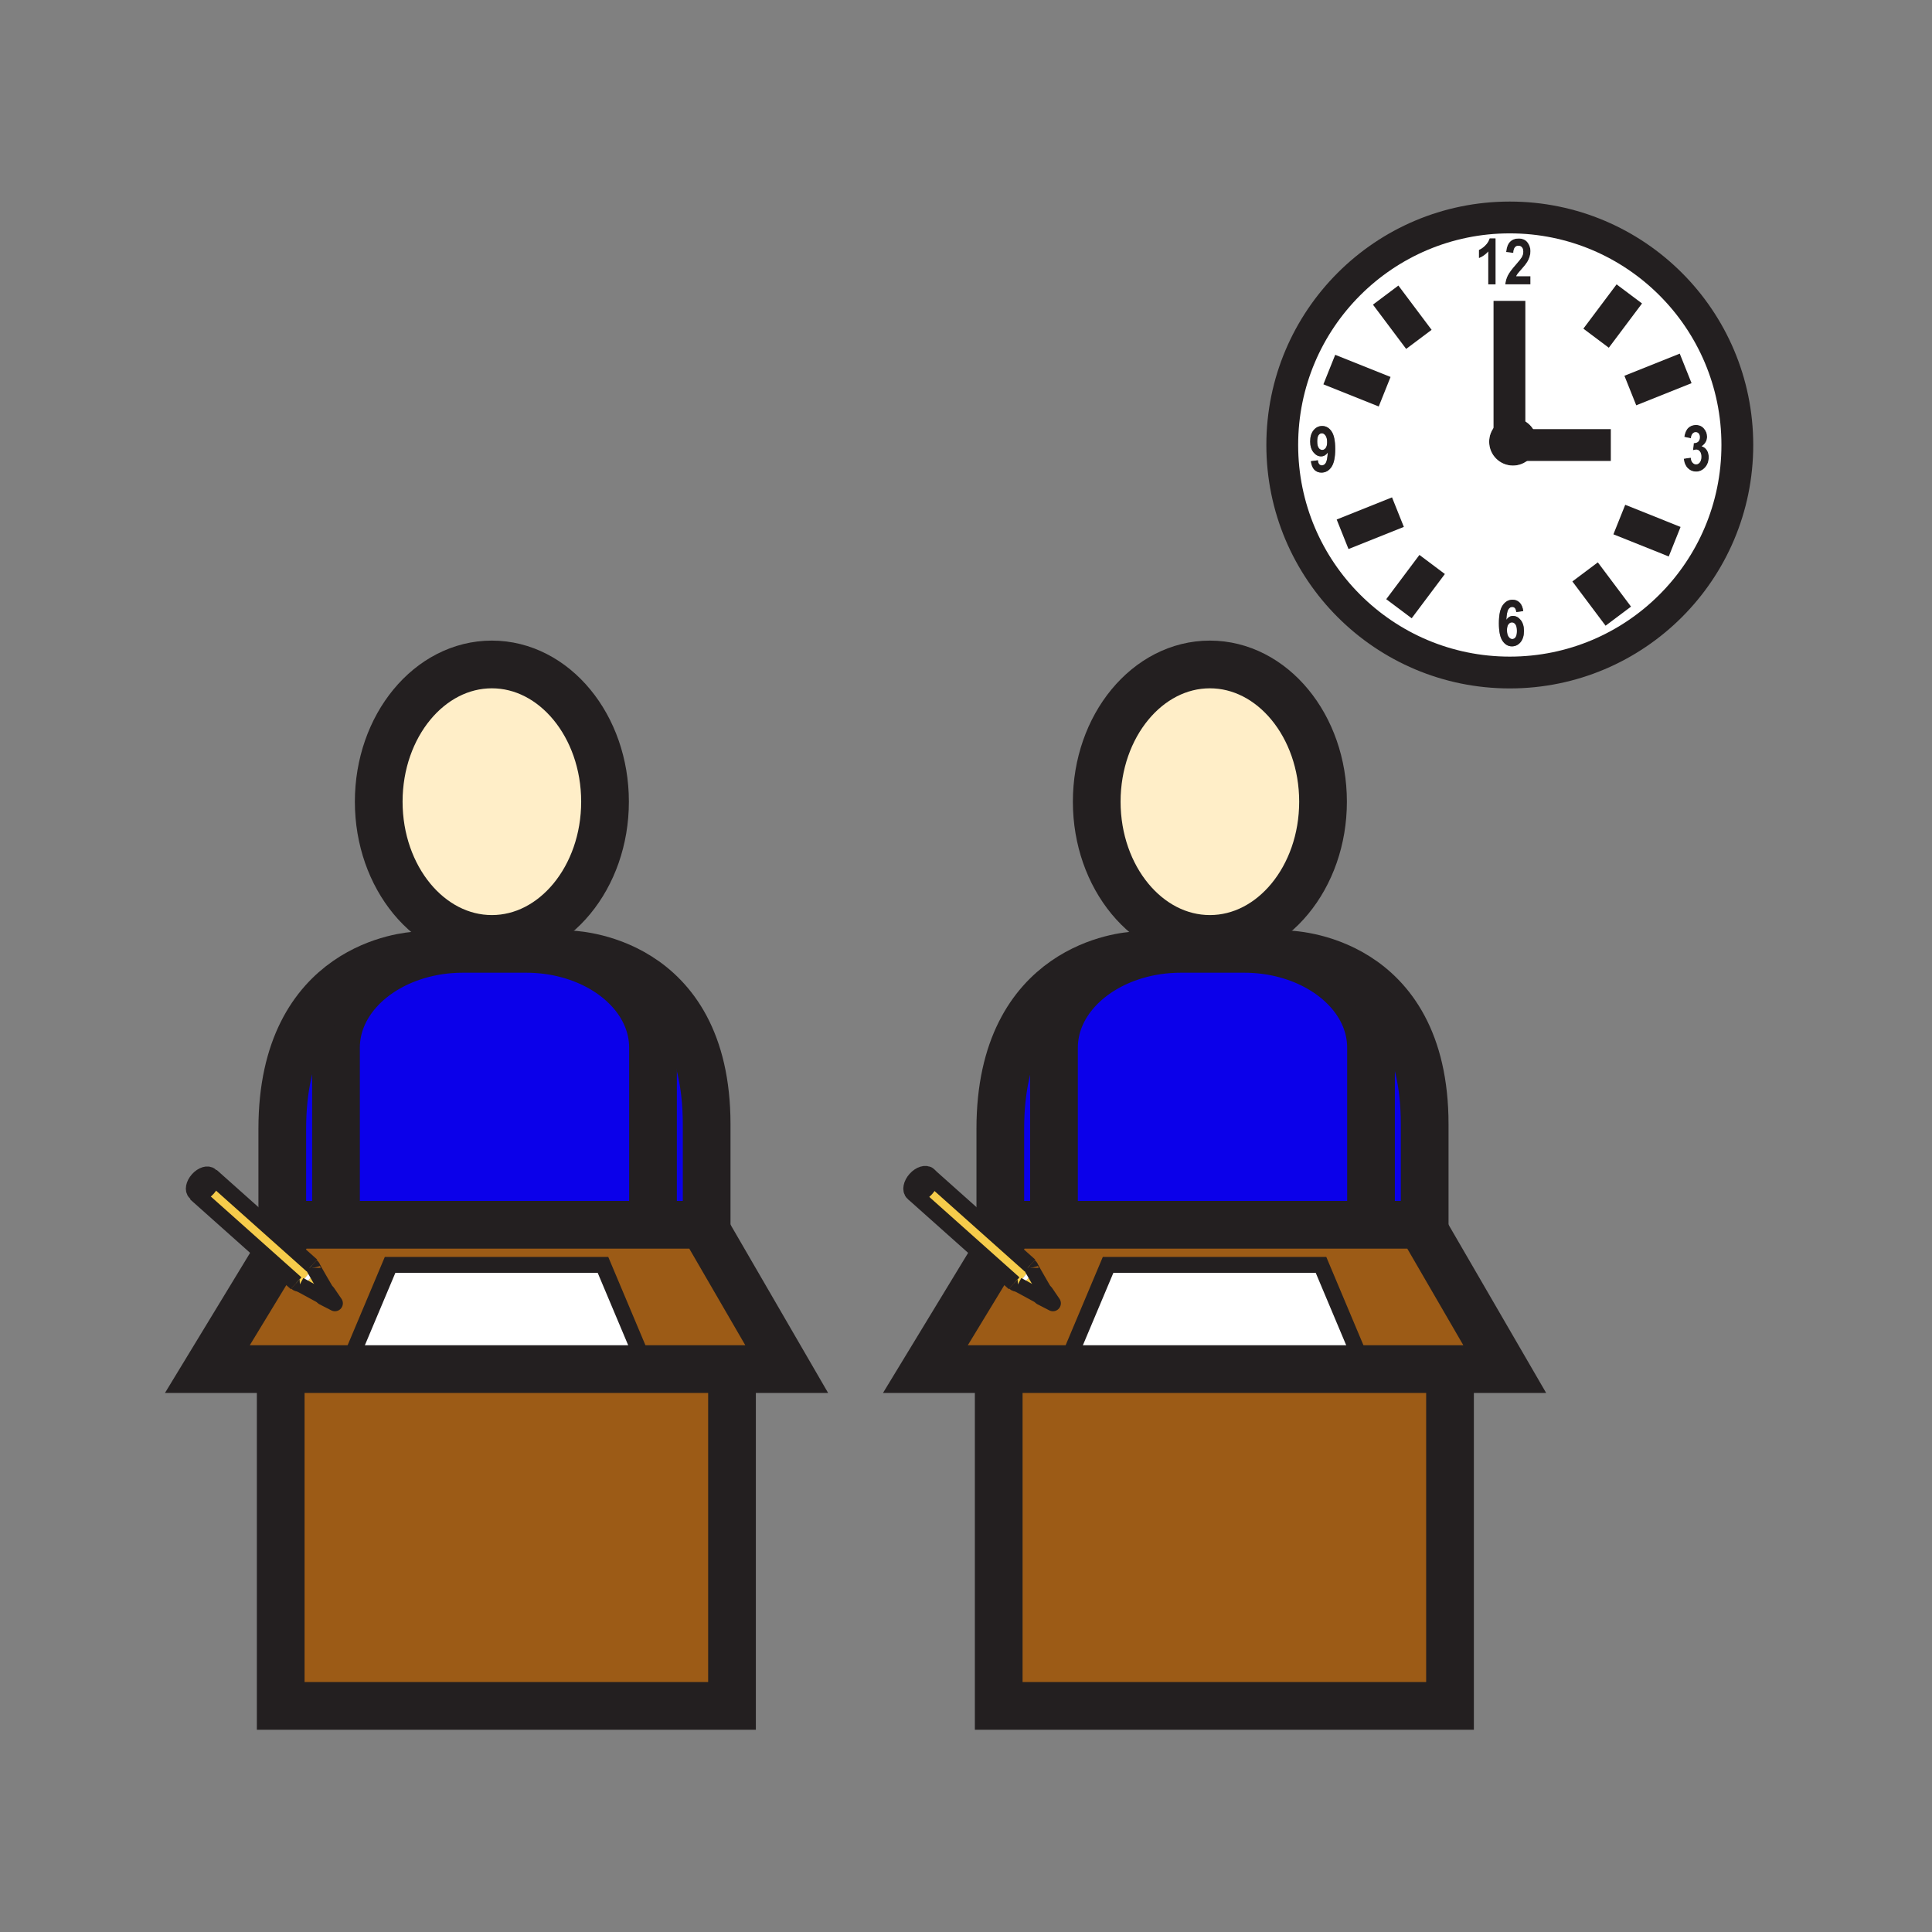 <?xml version="1.0" encoding="iso-8859-1"?>
<!-- Generator: Adobe Illustrator 12.0.1, SVG Export Plug-In . SVG Version: 6.00 Build 51448)  -->
<!DOCTYPE svg PUBLIC "-//W3C//DTD SVG 1.1//EN" "http://www.w3.org/Graphics/SVG/1.1/DTD/svg11.dtd">
<svg  version="1.1" id="Layer_1" xmlns="http://www.w3.org/2000/svg" xmlns:xlink="http://www.w3.org/1999/xlink" width="850.394" height="850.394"
	 viewBox="0 0 850.394 850.394" style="overflow:visible;enable-background:new 0 0 850.394 850.394;" xml:space="preserve">
<rect x="0" y="0" width="850.394" height="850.394" fill="#808080" stroke="none"/>
<g>
	<g id="XMLID_3_">
		<g>
			<path style="fill:#F6CC4B;" d="M453.97,558.08c0.29,0.51,5.721,10.04,6.271,10.84l-1.98,2.061l-10.27-5.591l0.06-0.069
				c1.311-0.04,2.9-0.891,4.19-2.33C453.72,561.34,454.33,559.43,453.97,558.08z"/>
			<path style="fill:#F6CC4B;" d="M137.92,558.08c0.29,0.51,5.73,10.04,6.27,10.84l-1.98,2.061l-10.26-5.591l0.06-0.069
				c1.31-0.051,2.91-0.891,4.19-2.33C137.68,561.34,138.29,559.43,137.92,558.08z"/>
			<path style="fill:#F6CC4B;" d="M137.91,558.06l-5.9,7.261c-0.66,0.04-1.25-0.13-1.69-0.521v0.01L120,555.61L85.97,525.27
				l0.02-0.029c1.37,0.939,3.84,0.09,5.67-1.99c1.73-1.92,2.32-4.28,1.48-5.6l31.63,28.199l12.51,11.16
				C137.59,557.29,137.8,557.65,137.91,558.06z"/>
			<path style="fill:#F6CC4B;" d="M453.96,558.06l-5.91,7.261c-0.66,0.04-1.25-0.13-1.689-0.521v0.01l-10.32-9.199l-34.02-30.341
				l0.02-0.029c1.38,0.939,3.83,0.09,5.66-1.99c1.74-1.92,2.32-4.3,1.49-5.61l31.63,28.21l12.51,11.16
				C453.64,557.29,453.85,557.65,453.96,558.06z"/>
			<polygon style="fill:#FFFFFF;" points="265.41,556.76 284.72,602.62 152.39,602.62 171.7,556.76 			"/>
			<polygon style="fill:#FFFFFF;" points="581.46,556.76 600.76,602.62 468.43,602.62 487.74,556.76 			"/>
			<polygon style="fill:#9C5B16;" points="322.2,603.12 322.2,750.87 123.56,750.87 123.56,603.12 123.56,602.62 152.39,602.62 
				152.23,603 284.88,603 284.72,602.62 322.2,602.62 			"/>
			<path style="fill:#9C5B16;" d="M311.04,541.85l35.24,60.771H322.2h-37.48l-19.31-45.86H171.7l-19.31,45.86h-28.83H91.28
				l28.25-46.49l0.47-0.52l10.32,9.199v-0.01c0.44,0.391,1.03,0.561,1.69,0.521l-0.06,0.069l10.26,5.591l5.21,2.68l-3.23-4.74
				c-0.54-0.8-5.98-10.33-6.27-10.84c-0.01-0.01-0.01-0.021-0.01-0.021c-0.11-0.409-0.32-0.77-0.63-1.05l-12.51-11.16l2.88-4.25
				l1.69-2.489h18.55h139.54h22.02L311.04,541.85z"/>
			<path style="fill:#9C5B16;" d="M447.99,565.39l10.27,5.591l5.2,2.68l-3.22-4.74c-0.55-0.8-5.98-10.33-6.271-10.84
				c-0.01-0.01-0.01-0.021-0.01-0.021c-0.11-0.409-0.32-0.77-0.63-1.05l-12.51-11.16l2.88-4.25l1.689-2.489h18.54h139.54h22.021
				l1.6,2.76l35.24,60.75h-24.09h-37.48l-19.3-45.86h-93.72l-19.311,45.86H439.6h-32.27l28.25-46.49l0.46-0.52l10.32,9.199v-0.01
				c0.439,0.391,1.029,0.561,1.689,0.521L447.99,565.39z"/>
			<polygon style="fill:#9C5B16;" points="638.24,603.12 638.24,750.87 439.6,750.87 439.6,603.12 439.6,602.62 468.43,602.62 
				468.27,603 600.92,603 600.76,602.62 638.24,602.62 			"/>
			<path style="fill:#0B00EA;" d="M129.34,539.11l-1.69,2.489l-3.4-2.3c0-7.47,0-22.59,0-42.43c0-72.32,55.59-76.15,59.44-76.33
				c-20.94,6.27-35.8,22.09-35.8,40.61v77.96H129.34z"/>
			<path style="fill:#0B00EA;" d="M249.92,420.05c21.84,5.9,37.51,22.07,37.51,41.101v77.96H147.89v-77.96
				c0-18.521,14.86-34.341,35.8-40.61c6.22-1.87,12.98-2.89,20.04-2.89h27.87C238.02,417.65,244.18,418.49,249.92,420.05z"/>
			<path style="fill:#0B00EA;" d="M311.04,494.85c0,29.44,0,41.811,0,47l-1.59-2.739h-22.02v-77.96c0-19.03-15.67-35.2-37.51-41.101
				C251.83,420.07,311.04,421.15,311.04,494.85z"/>
			<path style="fill:#0B00EA;" d="M445.39,539.11L443.7,541.6l-3.4-2.3c0-7.47,0-22.59,0-42.43c0-72.26,55.49-76.15,59.431-76.33
				c-20.94,6.27-35.801,22.09-35.801,40.61v77.96H445.39z"/>
			<path style="fill:#0B00EA;" d="M627.09,494.85c0,29.48,0,41.841,0,47.021l-1.6-2.76H603.47v-77.96
				c0-19.03-15.67-35.2-37.51-41.101C567.87,420.07,627.09,421.15,627.09,494.85z"/>
			<path style="fill:#0B00EA;" d="M565.96,420.05c21.84,5.9,37.51,22.07,37.51,41.101v77.96H463.93v-77.96
				c0-18.521,14.86-34.341,35.801-40.61c6.22-1.87,12.979-2.89,20.05-2.89h27.87C554.06,417.65,560.23,418.49,565.96,420.05z"/>
			<path style="fill:#FFEEC8;" d="M532.55,292.47c27.49,0,49.8,27.05,49.8,60.4s-22.31,60.41-49.8,60.41
				c-27.51,0-49.81-27.06-49.81-60.41S505.04,292.47,532.55,292.47z"/>
			<path style="fill:#FFEEC8;" d="M216.5,292.47c27.49,0,49.81,27.05,49.81,60.4s-22.32,60.41-49.81,60.41
				c-27.51,0-49.8-27.06-49.8-60.41S188.99,292.47,216.5,292.47z"/>
			<path style="fill:#231F20;" d="M751.25,198.06c0.58,0.85,0.87,1.9,0.87,3.16c0,1.83-0.54,3.35-1.64,4.56
				c-1.091,1.2-2.4,1.8-3.91,1.8c-1.45,0-2.67-0.51-3.681-1.52c-1-1.02-1.59-2.4-1.75-4.15l3.061-0.46
				c0.09,0.95,0.35,1.67,0.79,2.17c0.439,0.5,0.96,0.76,1.55,0.76c0.66,0,1.21-0.3,1.66-0.89c0.45-0.6,0.67-1.42,0.67-2.47
				c0-0.97-0.21-1.74-0.65-2.29c-0.43-0.56-0.95-0.84-1.569-0.84c-0.4,0-0.891,0.1-1.45,0.29l0.34-3.15
				c0.83,0.02,1.479-0.2,1.96-0.65c0.47-0.46,0.7-1.1,0.7-1.93c0-0.69-0.17-1.24-0.51-1.63c-0.341-0.39-0.78-0.59-1.32-0.59
				c-0.53,0-1,0.23-1.39,0.68c-0.391,0.46-0.631,1.13-0.7,2.01l-2.92-0.61c0.3-1.83,0.89-3.17,1.779-4
				c0.88-0.83,1.99-1.25,3.33-1.25c1.511,0,2.7,0.54,3.59,1.61c0.891,1.06,1.33,2.25,1.33,3.54c0,0.88-0.199,1.67-0.6,2.37
				c-0.4,0.71-0.99,1.32-1.79,1.85C749.92,196.68,750.67,197.22,751.25,198.06z"/>
			<path style="fill:#231F20;" d="M676.43,194.44c0,0.49-0.029,0.98-0.1,1.45H664.4v-2.99v-8.83c0.5-0.07,1.02-0.11,1.55-0.11
				C671.72,183.96,676.43,188.65,676.43,194.44z"/>
			<path style="fill:#231F20;" d="M664.4,195.89h11.93c-0.71,5.1-5.1,9.04-10.38,9.04c-5.79,0-10.48-4.7-10.48-10.49
				c0-5.26,3.87-9.61,8.931-10.37v8.83V195.89z"/>
			<path style="fill:#231F20;" d="M669.89,108.85c-0.39-0.45-0.909-0.67-1.55-0.67c-1.39,0-2.14,1.05-2.25,3.14l-3.14-0.39
				c0.189-2.05,0.76-3.55,1.7-4.51c0.949-0.96,2.21-1.44,3.779-1.44c1.721,0,3.03,0.56,3.9,1.68c0.88,1.12,1.32,2.41,1.32,3.86
				c0,0.83-0.11,1.62-0.341,2.4c-0.22,0.77-0.569,1.54-1.029,2.33c-0.471,0.78-1.24,1.77-2.33,2.99
				c-1.021,1.14-1.66,1.89-1.931,2.26c-0.27,0.37-0.479,0.72-0.649,1.07h6.28v3.58h-11.08c0.12-1.35,0.479-2.64,1.09-3.86
				c0.609-1.22,1.79-2.82,3.54-4.8c1.39-1.58,2.24-2.65,2.56-3.2c0.48-0.82,0.721-1.63,0.721-2.45
				C670.48,109.96,670.28,109.3,669.89,108.85z"/>
			<path style="fill:#FFFFFF;" d="M667.06,274.85c0.421,0.6,0.641,1.56,0.641,2.87c0,1.27-0.2,2.18-0.59,2.74
				c-0.391,0.56-0.88,0.83-1.471,0.83c-0.609,0-1.149-0.33-1.62-1c-0.479-0.67-0.71-1.64-0.71-2.91c0-1.14,0.21-1.99,0.631-2.57
				c0.42-0.57,0.939-0.86,1.55-0.86C666.11,273.95,666.64,274.25,667.06,274.85z"/>
			<path style="fill:#FFFFFF;" d="M748.22,198.73c0.44,0.55,0.65,1.32,0.65,2.29c0,1.05-0.22,1.87-0.67,2.47
				c-0.45,0.59-1,0.89-1.66,0.89c-0.59,0-1.11-0.26-1.55-0.76c-0.44-0.5-0.7-1.22-0.79-2.17l-3.061,0.46
				c0.16,1.75,0.75,3.13,1.75,4.15c1.011,1.01,2.23,1.52,3.681,1.52c1.51,0,2.819-0.6,3.91-1.8c1.1-1.21,1.64-2.73,1.64-4.56
				c0-1.26-0.29-2.31-0.87-3.16c-0.58-0.84-1.33-1.38-2.25-1.63c0.8-0.53,1.39-1.14,1.79-1.85c0.4-0.7,0.6-1.49,0.6-2.37
				c0-1.29-0.439-2.48-1.33-3.54c-0.89-1.07-2.079-1.61-3.59-1.61c-1.34,0-2.45,0.42-3.33,1.25c-0.89,0.83-1.479,2.17-1.779,4
				l2.92,0.61c0.069-0.88,0.31-1.55,0.7-2.01c0.39-0.45,0.859-0.68,1.39-0.68c0.54,0,0.979,0.2,1.32,0.59
				c0.34,0.39,0.51,0.94,0.51,1.63c0,0.83-0.23,1.47-0.7,1.93c-0.48,0.45-1.13,0.67-1.96,0.65l-0.34,3.15
				c0.56-0.19,1.05-0.29,1.45-0.29C747.27,197.89,747.79,198.17,748.22,198.73z M658.26,125.15v-20.17h-2.55
				c-0.37,1.19-1.02,2.24-1.97,3.15c-0.94,0.92-1.851,1.55-2.73,1.91v3.5c1.55-0.62,2.91-1.6,4.09-2.92v14.53H658.26z
				 M676.43,194.44c0-5.79-4.71-10.48-10.479-10.48c-0.53,0-1.05,0.04-1.55,0.11c-5.061,0.76-8.931,5.11-8.931,10.37
				c0,5.79,4.69,10.49,10.48,10.49c5.28,0,9.67-3.94,10.38-9.04C676.4,195.42,676.43,194.93,676.43,194.44z M667.42,269.39
				l3.061-0.41c-0.23-1.68-0.771-2.93-1.601-3.76c-0.84-0.82-1.87-1.24-3.09-1.24c-1.771,0-3.21,0.81-4.34,2.43
				c-1.13,1.61-1.69,4.26-1.69,7.95c0,3.62,0.54,6.22,1.63,7.79c1.08,1.56,2.45,2.35,4.101,2.35c1.5,0,2.76-0.61,3.779-1.81
				c1.011-1.21,1.521-2.87,1.521-4.99c0-1.99-0.48-3.59-1.44-4.79c-0.97-1.2-2.1-1.8-3.39-1.8c-0.58,0-1.12,0.14-1.61,0.42
				c-0.479,0.29-0.92,0.71-1.319,1.28c0.12-2.28,0.41-3.79,0.859-4.54c0.46-0.74,1.03-1.12,1.721-1.12
				C666.67,267.15,667.27,267.9,667.42,269.39z M669.76,113.29c-0.319,0.55-1.17,1.62-2.56,3.2c-1.75,1.98-2.931,3.58-3.54,4.8
				c-0.61,1.22-0.97,2.51-1.09,3.86h11.08v-3.58h-6.28c0.17-0.35,0.38-0.7,0.649-1.07c0.271-0.37,0.91-1.12,1.931-2.26
				c1.09-1.22,1.859-2.21,2.33-2.99c0.46-0.79,0.81-1.56,1.029-2.33c0.23-0.78,0.341-1.57,0.341-2.4c0-1.45-0.44-2.74-1.32-3.86
				c-0.87-1.12-2.18-1.68-3.9-1.68c-1.569,0-2.83,0.48-3.779,1.44c-0.94,0.96-1.511,2.46-1.7,4.51l3.14,0.39
				c0.11-2.09,0.86-3.14,2.25-3.14c0.641,0,1.16,0.22,1.55,0.67c0.391,0.45,0.591,1.11,0.591,1.99
				C670.48,111.66,670.24,112.47,669.76,113.29z M584.44,199.2c-0.131,2.27-0.421,3.78-0.86,4.52c-0.45,0.74-1.03,1.12-1.73,1.12
				c-1.04,0-1.64-0.75-1.779-2.24l-3.061,0.41c0.23,1.7,0.74,2.96,1.55,3.78c0.811,0.82,1.841,1.23,3.08,1.23
				c1.801,0,3.261-0.81,4.38-2.42c1.131-1.62,1.69-4.27,1.69-7.96c0-3.62-0.54-6.22-1.62-7.78c-1.08-1.57-2.45-2.35-4.109-2.35
				c-1.49,0-2.75,0.6-3.761,1.82c-1.02,1.21-1.529,2.88-1.529,5c0,1.98,0.489,3.56,1.449,4.76c0.96,1.19,2.07,1.79,3.32,1.79
				c0.61,0,1.16-0.14,1.65-0.42C583.6,200.17,584.04,199.75,584.44,199.2z M664.55,95.72c55.32,0,100.16,44.84,100.16,100.15
				s-44.84,100.15-100.16,100.15c-55.31,0-100.149-44.84-100.149-100.15S609.24,95.72,664.55,95.72z"/>
			<path style="fill:#231F20;" d="M665.96,271.11c1.29,0,2.42,0.6,3.39,1.8c0.96,1.2,1.44,2.8,1.44,4.79
				c0,2.12-0.51,3.78-1.521,4.99c-1.02,1.2-2.279,1.81-3.779,1.81c-1.65,0-3.021-0.79-4.101-2.35c-1.09-1.57-1.63-4.17-1.63-7.79
				c0-3.69,0.561-6.34,1.69-7.95c1.13-1.62,2.569-2.43,4.34-2.43c1.22,0,2.25,0.42,3.09,1.24c0.83,0.83,1.37,2.08,1.601,3.76
				l-3.061,0.41c-0.15-1.49-0.75-2.24-1.81-2.24c-0.69,0-1.261,0.38-1.721,1.12c-0.449,0.75-0.739,2.26-0.859,4.54
				c0.399-0.57,0.84-0.99,1.319-1.28C664.84,271.25,665.38,271.11,665.96,271.11z M667.7,277.72c0-1.31-0.22-2.27-0.641-2.87
				c-0.42-0.6-0.949-0.9-1.569-0.9c-0.61,0-1.13,0.29-1.55,0.86c-0.421,0.58-0.631,1.43-0.631,2.57c0,1.27,0.23,2.24,0.71,2.91
				c0.471,0.67,1.011,1,1.62,1c0.591,0,1.08-0.27,1.471-0.83C667.5,279.9,667.7,278.99,667.7,277.72z"/>
			<path style="fill:#231F20;" d="M658.26,104.98v20.17h-3.16v-14.53c-1.18,1.32-2.54,2.3-4.09,2.92v-3.5
				c0.88-0.36,1.79-0.99,2.73-1.91c0.95-0.91,1.6-1.96,1.97-3.15H658.26z"/>
			<path style="fill:#FFFFFF;" d="M581.83,190.71c0.61,0,1.14,0.34,1.62,1.01c0.479,0.67,0.71,1.64,0.71,2.89
				c0,1.15-0.21,2.01-0.63,2.58c-0.431,0.58-0.94,0.86-1.53,0.86c-0.63,0-1.15-0.3-1.57-0.9c-0.43-0.6-0.64-1.54-0.64-2.84
				c0-1.29,0.19-2.21,0.58-2.77C580.76,190.99,581.25,190.71,581.83,190.71z"/>
			<path style="fill:#231F20;" d="M583.53,197.19c0.42-0.57,0.63-1.43,0.63-2.58c0-1.25-0.23-2.22-0.71-2.89
				c-0.48-0.67-1.01-1.01-1.62-1.01c-0.58,0-1.07,0.28-1.46,0.83c-0.39,0.56-0.58,1.48-0.58,2.77c0,1.3,0.21,2.24,0.64,2.84
				c0.42,0.6,0.94,0.9,1.57,0.9C582.59,198.05,583.1,197.77,583.53,197.19z M583.58,203.72c0.439-0.74,0.729-2.25,0.86-4.52
				c-0.4,0.55-0.841,0.97-1.33,1.26c-0.49,0.28-1.04,0.42-1.65,0.42c-1.25,0-2.36-0.6-3.32-1.79c-0.96-1.2-1.449-2.78-1.449-4.76
				c0-2.12,0.51-3.79,1.529-5c1.011-1.22,2.271-1.82,3.761-1.82c1.659,0,3.029,0.78,4.109,2.35c1.08,1.56,1.62,4.16,1.62,7.78
				c0,3.69-0.56,6.34-1.69,7.96c-1.119,1.61-2.579,2.42-4.38,2.42c-1.239,0-2.27-0.41-3.08-1.23c-0.81-0.82-1.319-2.08-1.55-3.78
				l3.061-0.41c0.14,1.49,0.739,2.24,1.779,2.24C582.55,204.84,583.13,204.46,583.58,203.72z"/>
			<path style="fill:#FFFFFF;" d="M460.24,568.92l3.22,4.74l-5.2-2.68C458.26,570.98,461.63,570.97,460.24,568.92z"/>
			<path style="fill:#FFFFFF;" d="M460.24,568.92c1.39,2.05-1.98,2.061-1.98,2.061L460.24,568.92z"/>
			<path style="fill:#FFFFFF;" d="M448.05,565.32l5.91-7.261c0,0,0,0.011,0.01,0.021c0.36,1.35-0.25,3.26-1.729,4.91
				C450.95,564.43,449.36,565.28,448.05,565.32z"/>
			<path style="fill:#FFFFFF;" d="M409.19,517.64c0.83,1.311,0.25,3.69-1.49,5.61c-1.83,2.08-4.28,2.93-5.66,1.99
				c-0.08-0.04-0.15-0.101-0.22-0.16c-1.31-1.17-0.79-3.88,1.14-6.05c1.94-2.17,4.57-2.98,5.88-1.811
				C408.98,517.34,409.09,517.48,409.19,517.64z"/>
			<path style="fill:#FFFFFF;" d="M144.19,568.92l3.23,4.74l-5.21-2.68C142.21,570.98,145.59,570.97,144.19,568.92z"/>
			<path style="fill:#FFFFFF;" d="M144.19,568.92c1.4,2.05-1.98,2.061-1.98,2.061L144.19,568.92z"/>
			<path style="fill:#FFFFFF;" d="M132.01,565.32l5.9-7.261c0,0,0,0.011,0.01,0.021c0.37,1.35-0.24,3.26-1.72,4.91
				C134.92,564.43,133.32,565.27,132.01,565.32z"/>
			<path style="fill:#FFFFFF;" d="M93.14,517.65c0.84,1.319,0.25,3.68-1.48,5.6c-1.83,2.08-4.3,2.93-5.67,1.99
				c-0.08-0.05-0.14-0.101-0.21-0.16c-1.32-1.17-0.8-3.88,1.13-6.05c1.94-2.17,4.58-2.98,5.88-1.811
				C92.93,517.35,93.05,517.49,93.14,517.65z"/>
		</g>
		<g>
			<path style="fill:none;stroke:#231F20;stroke-width:21;" d="M266.31,352.87c0,33.35-22.32,60.41-49.81,60.41
				c-27.51,0-49.8-27.06-49.8-60.41s22.29-60.4,49.8-60.4C243.99,292.47,266.31,319.52,266.31,352.87z"/>
			<path style="fill:none;stroke:#231F20;stroke-width:21;" d="M287.43,539.11v-77.96c0-19.03-15.67-35.2-37.51-41.101
				c-5.74-1.56-11.9-2.4-18.32-2.4h-27.87c-7.06,0-13.82,1.02-20.04,2.89c-20.94,6.27-35.8,22.09-35.8,40.61v77.96"/>
			<polyline style="fill:none;stroke:#231F20;stroke-width:21;" points="124.77,545.85 127.65,541.6 129.34,539.11 147.89,539.11 
				287.43,539.11 309.45,539.11 311.04,541.85 346.28,602.62 322.2,602.62 284.72,602.62 152.39,602.62 123.56,602.62 91.28,602.62 
				119.53,556.13 			"/>
			<polyline style="fill:none;stroke:#231F20;stroke-width:21;" points="123.56,603.12 123.56,750.87 322.2,750.87 322.2,603.12 			
				"/>
			<path style="fill:none;stroke:#231F20;stroke-width:21;" d="M183.9,420.53c0,0-0.07,0-0.21,0.01
				c-3.85,0.18-59.44,4.01-59.44,76.33c0,19.84,0,34.96,0,42.43"/>
			<path style="fill:none;stroke:#231F20;stroke-width:21;" d="M249.86,420.05c0.01,0,0.03,0,0.06,0c1.91,0.02,61.12,1.1,61.12,74.8
				c0,29.44,0,41.811,0,47c0,3.75,0,3.75,0,3.75"/>
			<path style="fill:none;stroke:#231F20;stroke-width:6.506;" d="M85.99,525.24c1.37,0.939,3.84,0.09,5.67-1.99
				c1.73-1.92,2.32-4.28,1.48-5.6c-0.09-0.16-0.21-0.301-0.35-0.431c-1.3-1.17-3.94-0.359-5.88,1.811
				c-1.93,2.17-2.45,4.88-1.13,6.05C85.85,525.14,85.91,525.19,85.99,525.24z"/>
			<line style="fill:none;stroke:#231F20;stroke-width:6.506;" x1="137.35" y1="556.93" x2="137.35" y2="556.94"/>
			<path style="fill:none;stroke:#231F20;stroke-width:6.506;" d="M137.91,558.06c-0.11-0.409-0.32-0.77-0.63-1.05"/>
			<path style="fill:none;stroke:#231F20;stroke-width:6.506;" d="M130.32,564.8c0.44,0.391,1.03,0.561,1.69,0.521"/>
			<polyline style="fill:none;stroke:#231F20;stroke-width:7;" points="137.28,557.01 124.77,545.85 93.14,517.65 92.97,517.49 			
				"/>
			<polyline style="fill:none;stroke:#231F20;stroke-width:7;" points="85.97,525.27 120,555.61 130.32,564.81 			"/>
			<path style="fill:none;stroke:#231F20;stroke-width:6.506;" d="M144.19,568.92c-0.54-0.8-5.98-10.33-6.27-10.84
				c-0.01-0.01-0.01-0.021-0.01-0.021"/>
			<line style="fill:none;stroke:#231F20;stroke-width:6.506;" x1="131.95" y1="565.39" x2="142.21" y2="570.98"/>
			<polyline style="fill:none;stroke:#231F20;stroke-width:7;stroke-linecap:round;stroke-linejoin:round;" points="142.21,570.98 
				147.42,573.66 144.19,568.92 			"/>
			<polygon style="fill:none;stroke:#231F20;stroke-width:7;" points="284.72,602.62 284.88,603 152.23,603 152.39,602.62 
				171.7,556.76 265.41,556.76 			"/>
			<path style="fill:none;stroke:#231F20;stroke-width:21;" d="M582.35,352.87c0,33.35-22.31,60.41-49.8,60.41
				c-27.51,0-49.81-27.06-49.81-60.41s22.3-60.4,49.81-60.4C560.04,292.47,582.35,319.52,582.35,352.87z"/>
			<path style="fill:none;stroke:#231F20;stroke-width:21;" d="M603.47,539.11v-77.96c0-19.03-15.67-35.2-37.51-41.101
				c-5.729-1.56-11.9-2.4-18.31-2.4h-27.87c-7.07,0-13.83,1.02-20.05,2.89c-20.94,6.27-35.801,22.09-35.801,40.61v77.96"/>
			<polyline style="fill:none;stroke:#231F20;stroke-width:21;" points="440.82,545.85 443.7,541.6 445.39,539.11 463.93,539.11 
				603.47,539.11 625.49,539.11 627.09,541.87 662.33,602.62 638.24,602.62 600.76,602.62 468.43,602.62 439.6,602.62 
				407.33,602.62 435.58,556.13 			"/>
			<polyline style="fill:none;stroke:#231F20;stroke-width:21;" points="439.6,603.12 439.6,750.87 638.24,750.87 638.24,603.12 			
				"/>
			<path style="fill:none;stroke:#231F20;stroke-width:21;" d="M499.95,420.53c0,0-0.08,0-0.22,0.01
				c-3.94,0.18-59.431,4.07-59.431,76.33c0,19.84,0,34.96,0,42.43"/>
			<path style="fill:none;stroke:#231F20;stroke-width:21;" d="M565.9,420.05c0.01,0,0.029,0,0.06,0c1.91,0.02,61.13,1.1,61.13,74.8
				c0,29.48,0,41.841,0,47.021c0,3.729,0,3.729,0,3.729"/>
			<path style="fill:none;stroke:#231F20;stroke-width:7;" d="M402.04,525.24c1.38,0.939,3.83,0.09,5.66-1.99
				c1.74-1.92,2.32-4.3,1.49-5.61c-0.1-0.159-0.21-0.3-0.35-0.42c-1.31-1.17-3.94-0.359-5.88,1.811c-1.93,2.17-2.45,4.88-1.14,6.05
				C401.89,525.14,401.96,525.2,402.04,525.24z"/>
			<line style="fill:none;stroke:#231F20;stroke-width:6.506;" x1="453.4" y1="556.93" x2="453.4" y2="556.94"/>
			<path style="fill:none;stroke:#231F20;stroke-width:6.506;" d="M453.96,558.06c-0.11-0.409-0.32-0.77-0.63-1.05"/>
			<path style="fill:none;stroke:#231F20;stroke-width:6.506;" d="M446.36,564.8c0.439,0.391,1.029,0.561,1.689,0.521"/>
			<polyline style="fill:none;stroke:#231F20;stroke-width:7;" points="453.33,557.01 440.82,545.85 409.19,517.64 409.02,517.49 
							"/>
			<polyline style="fill:none;stroke:#231F20;stroke-width:7;" points="402.02,525.27 436.04,555.61 446.36,564.81 			"/>
			<path style="fill:none;stroke:#231F20;stroke-width:6.506;" d="M460.24,568.92c-0.55-0.8-5.98-10.33-6.271-10.84
				c-0.01-0.01-0.01-0.021-0.01-0.021"/>
			<line style="fill:none;stroke:#231F20;stroke-width:6.506;" x1="447.99" y1="565.39" x2="458.26" y2="570.98"/>
			<polyline style="fill:none;stroke:#231F20;stroke-width:7;stroke-linecap:round;stroke-linejoin:round;" points="458.26,570.98 
				463.46,573.66 460.24,568.92 			"/>
			<polygon style="fill:none;stroke:#231F20;stroke-width:7;" points="600.76,602.62 600.92,603 468.27,603 468.43,602.62 
				487.74,556.76 581.46,556.76 			"/>
			<path style="fill:none;stroke:#231F20;stroke-width:14;" d="M764.71,195.87c0,55.31-44.84,100.15-100.16,100.15
				c-55.31,0-100.149-44.84-100.149-100.15S609.24,95.72,664.55,95.72C719.87,95.72,764.71,140.56,764.71,195.87z"/>
			<line style="fill:none;stroke:#231F20;stroke-width:14;" x1="585.11" y1="162.67" x2="609.47" y2="172.42"/>
			<line style="fill:none;stroke:#231F20;stroke-width:14;" x1="609.92" y1="129.89" x2="624.54" y2="149.38"/>
			<line style="fill:none;stroke:#231F20;stroke-width:14;" x1="741.96" y1="162.15" x2="717.61" y2="171.9"/>
			<line style="fill:none;stroke:#231F20;stroke-width:14;" x1="717.16" y1="129.37" x2="702.54" y2="148.86"/>
			<line style="fill:none;stroke:#231F20;stroke-width:14;" x1="590.96" y1="235.17" x2="615.32" y2="225.42"/>
			<line style="fill:none;stroke:#231F20;stroke-width:14;" x1="615.77" y1="267.94" x2="630.38" y2="248.46"/>
			<line style="fill:none;stroke:#231F20;stroke-width:14;" x1="737.12" y1="238.44" x2="712.76" y2="228.69"/>
			<line style="fill:none;stroke:#231F20;stroke-width:14;" x1="712.31" y1="271.21" x2="697.7" y2="251.73"/>
			<polyline style="fill:none;stroke:#231F20;stroke-width:14;" points="664.4,132.43 664.4,184.07 664.4,192.9 			"/>
			<polyline style="fill:none;stroke:#231F20;stroke-width:14;" points="709.02,195.89 676.33,195.89 664.4,195.89 664.18,195.89 
							"/>
		</g>
	</g>
</g>
<rect style="fill:none;" width="850.394" height="850.394"/>
</svg>
